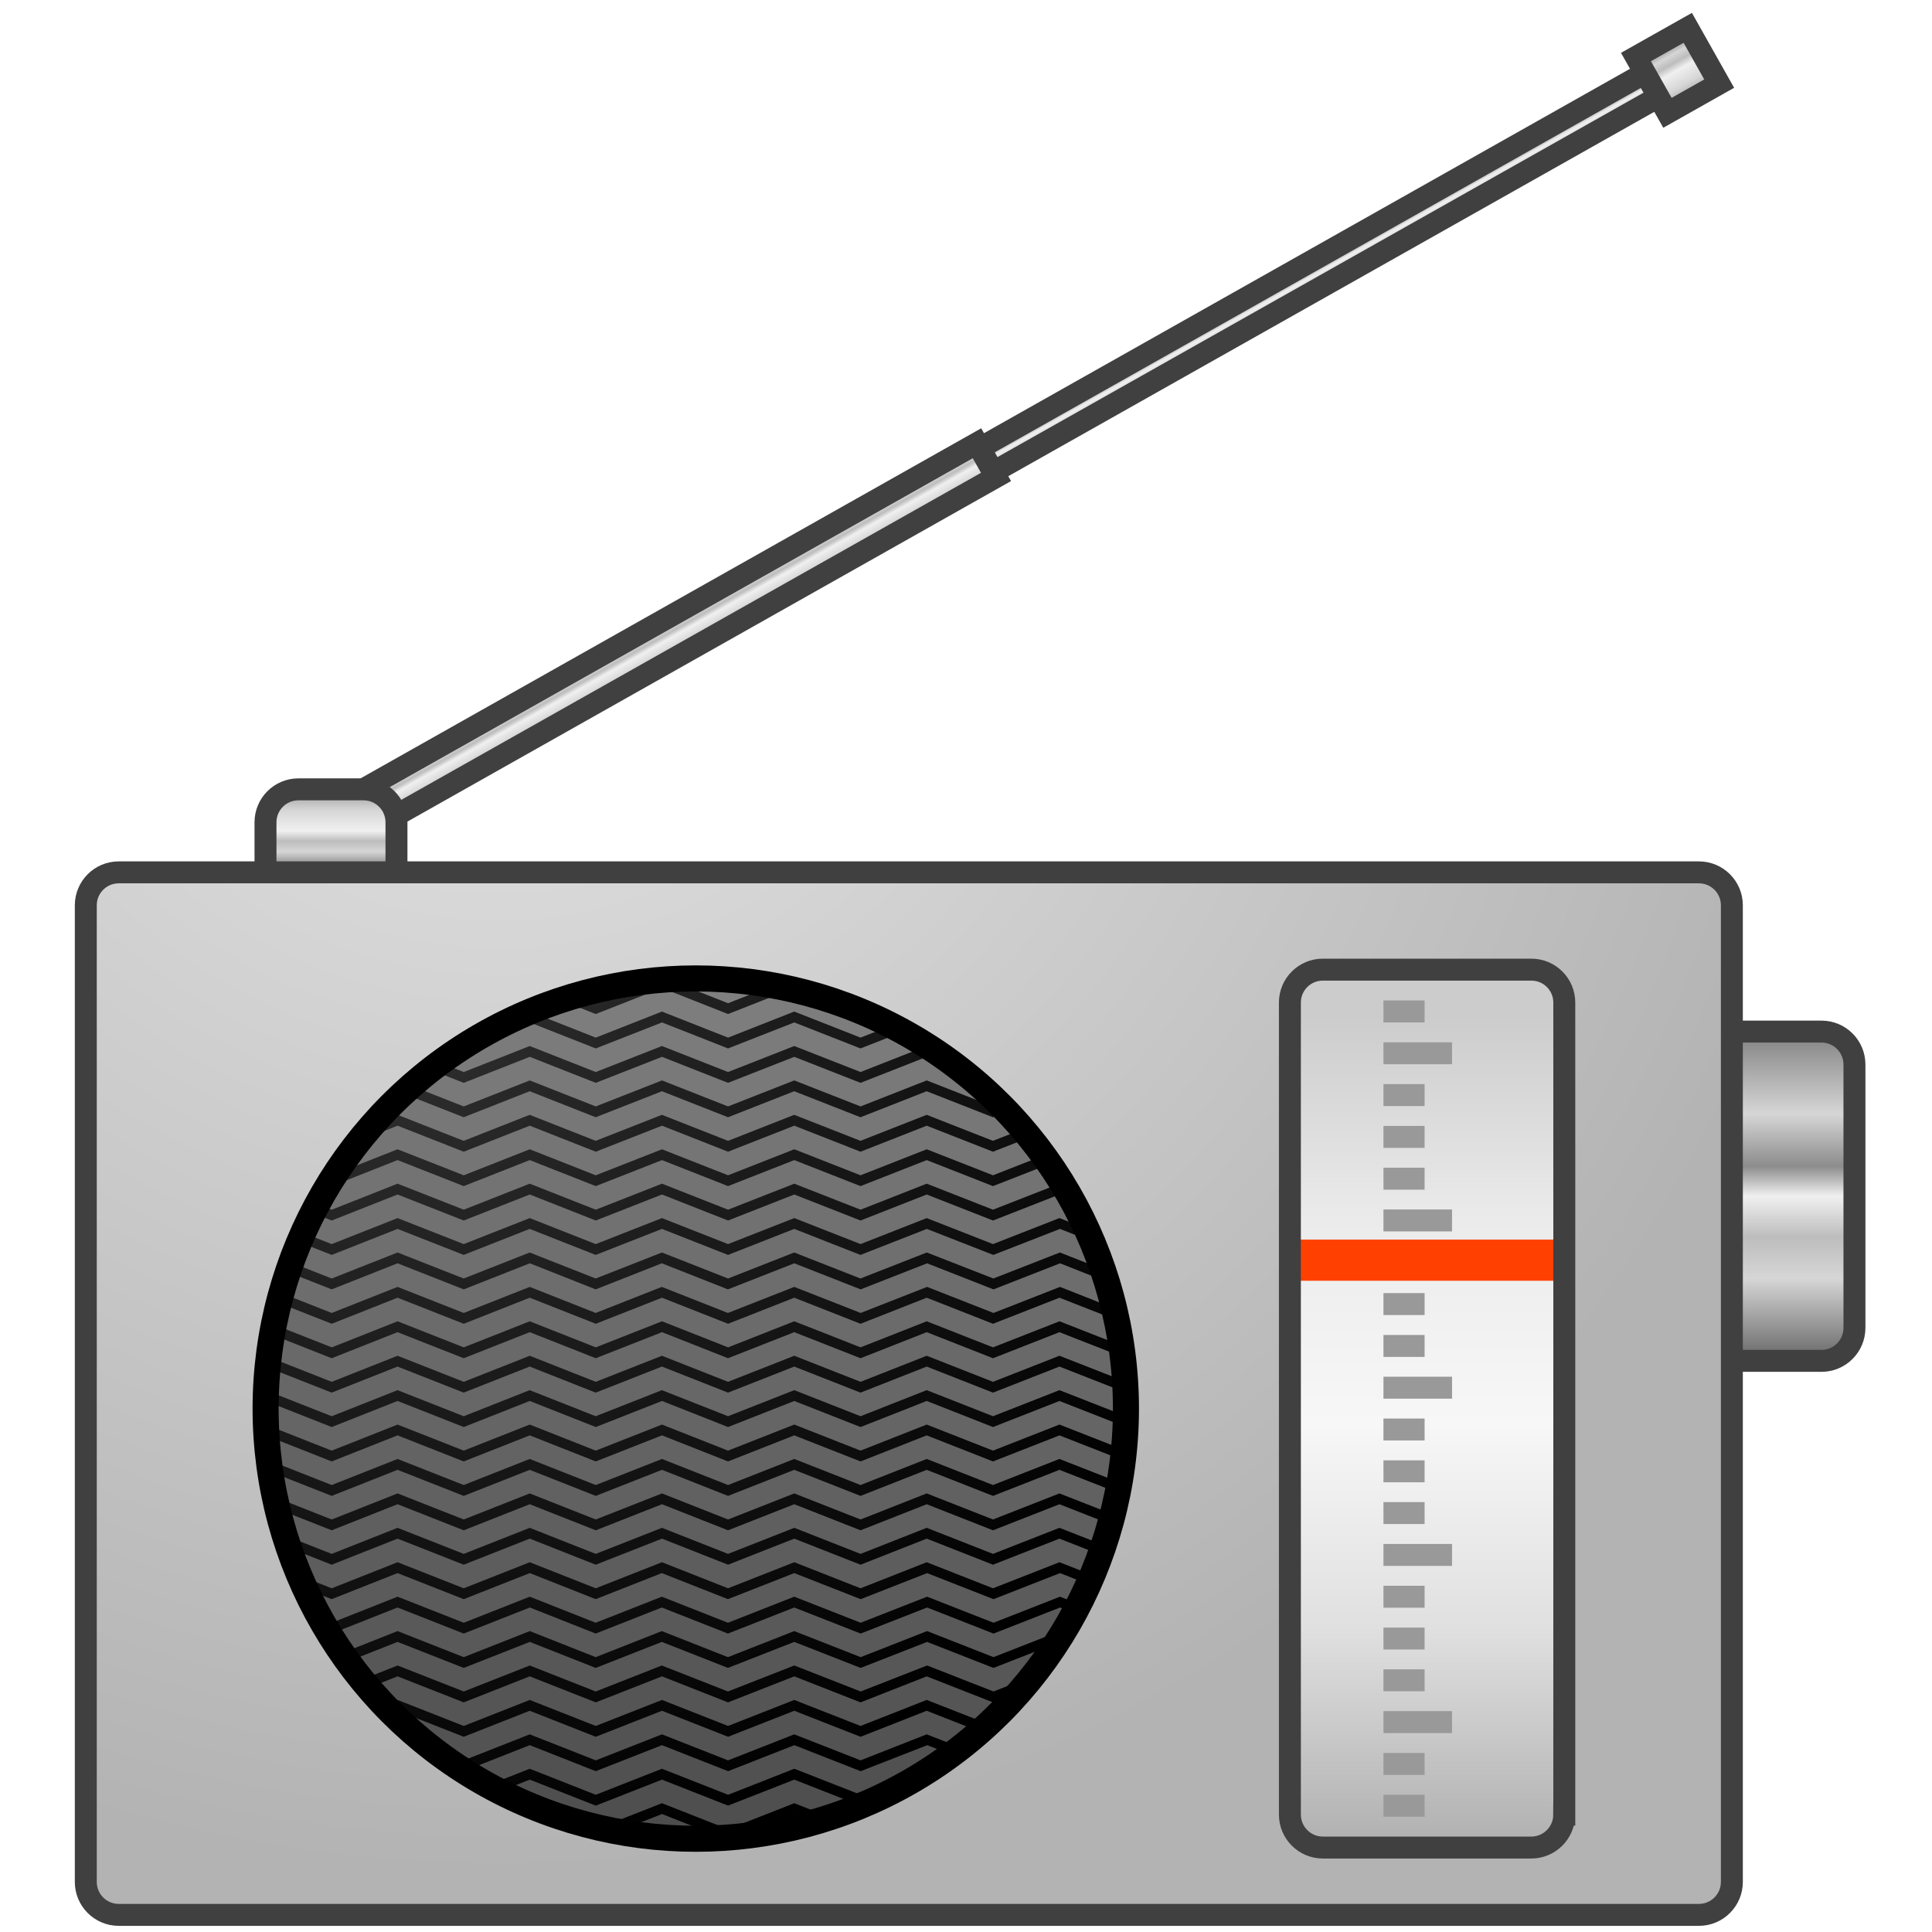 <?xml version="1.0" encoding="UTF-8" standalone="no"?>
<!-- Generator: Adobe Illustrator 12.0.1, SVG Export Plug-In . SVG Version: 6.00 Build 51448)  -->

<svg
   version="1.1"
   id="Layer_1"
   width="400"
   height="400"
   viewBox="0 0 400 400"
   style="overflow:visible"
   xml:space="preserve"
   sodipodi:docname="commradio.svg"
   inkscape:version="1.1.1 (3bf5ae0d25, 2021-09-20)"
   xmlns:inkscape="http://www.inkscape.org/namespaces/inkscape"
   xmlns:sodipodi="http://sodipodi.sourceforge.net/DTD/sodipodi-0.dtd"
   xmlns:xlink="http://www.w3.org/1999/xlink"
   xmlns="http://www.w3.org/2000/svg"
   xmlns:svg="http://www.w3.org/2000/svg"><defs
   id="defs291">
	
	<linearGradient
   id="XMLID_15_"
   gradientUnits="userSpaceOnUse"
   x1="32.508"
   y1="29.459"
   x2="32.508"
   y2="23.459">
		<stop
   offset="0"
   style="stop-color:#666666"
   id="stop74" />
		<stop
   offset="0.25"
   style="stop-color:#D6D6D6"
   id="stop76" />
		<stop
   offset="0.376"
   style="stop-color:#BDBDBD"
   id="stop78" />
		<stop
   offset="0.5"
   style="stop-color:#F0F0F0"
   id="stop80" />
		<stop
   offset="0.591"
   style="stop-color:#8C8C8C"
   id="stop82" />
		<stop
   offset="0.75"
   style="stop-color:#D6D6D6"
   id="stop84" />
		<stop
   offset="1"
   style="stop-color:#808080"
   id="stop86" />
	</linearGradient>
	
	<radialGradient
   id="XMLID_16_"
   cx="9"
   cy="13.834"
   r="25.025"
   gradientUnits="userSpaceOnUse">
		<stop
   offset="0"
   style="stop-color:#E6E6E6"
   id="stop91" />
		<stop
   offset="1"
   style="stop-color:#B3B3B3"
   id="stop93" />
	</radialGradient>
	
	<radialGradient
   id="XMLID_17_"
   cx="6.5"
   cy="22.167"
   r="17.033"
   gradientUnits="userSpaceOnUse">
		<stop
   offset="0"
   style="stop-color:#333333"
   id="stop98" />
		<stop
   offset="1"
   style="stop-color:#000000"
   id="stop100" />
	</radialGradient>
	
	
	
	
	

		
		<linearGradient
   id="XMLID_14_"
   gradientUnits="userSpaceOnUse"
   x1="5.943"
   y1="20.557"
   x2="5.943"
   y2="19.044">
			<stop
   offset="0"
   style="stop-color:#666666"
   id="stop55" />
			<stop
   offset="0.25"
   style="stop-color:#D6D6D6"
   id="stop57" />
			<stop
   offset="0.376"
   style="stop-color:#BDBDBD"
   id="stop59" />
			<stop
   offset="0.5"
   style="stop-color:#F0F0F0"
   id="stop61" />
			<stop
   offset="0.75"
   style="stop-color:#D6D6D6"
   id="stop63" />
			<stop
   offset="1"
   style="stop-color:#999999"
   id="stop65" />
		</linearGradient>
		
		
	</defs><sodipodi:namedview
   id="namedview289"
   pagecolor="#ffffff"
   bordercolor="#666666"
   borderopacity="1.0"
   inkscape:pageshadow="2"
   inkscape:pageopacity="0.0"
   inkscape:pagecheckerboard="0"
   showgrid="false"
   fit-margin-top="0"
   fit-margin-left="0"
   fit-margin-right="0"
   fit-margin-bottom="0"
   inkscape:zoom="1.96875"
   inkscape:cx="55.619048"
   inkscape:cy="184.12698"
   inkscape:window-width="2560"
   inkscape:window-height="1411"
   inkscape:window-x="0"
   inkscape:window-y="0"
   inkscape:window-maximized="1"
   inkscape:current-layer="Layer_1" />
<g
   id="g1494"
   transform="matrix(11.36,0,0,11.36,1.008,-52.914)"><g
     id="g53">
			<g
   id="g17">
				
					<linearGradient
   id="XMLID_11_"
   gradientUnits="userSpaceOnUse"
   x1="26.279"
   y1="17.629"
   x2="26.984"
   y2="17.629"
   gradientTransform="matrix(0.491,0.871,-0.871,0.491,14.103,-15.396)">
					<stop
   offset="0"
   style="stop-color:#666666"
   id="stop2" />
					<stop
   offset="0.25"
   style="stop-color:#D6D6D6"
   id="stop4" />
					<stop
   offset="0.376"
   style="stop-color:#BDBDBD"
   id="stop6" />
					<stop
   offset="0.5"
   style="stop-color:#F0F0F0"
   id="stop8" />
					<stop
   offset="0.75"
   style="stop-color:#D6D6D6"
   id="stop10" />
					<stop
   offset="1"
   style="stop-color:#999999"
   id="stop12" />
				</linearGradient>
				<polygon
   style="fill:url(#XMLID_11_);stroke:#404040;stroke-width:0.4"
   points="17.718,12.736 5.597,19.573 5.943,20.188 18.065,13.35 "
   id="polygon15" />
			</g>
			<g
   id="g34">
				
					<linearGradient
   id="XMLID_12_"
   gradientUnits="userSpaceOnUse"
   x1="26.381"
   y1="3.671"
   x2="26.881"
   y2="3.671"
   gradientTransform="matrix(0.491,0.871,-0.871,0.491,14.103,-15.396)">
					<stop
   offset="0"
   style="stop-color:#666666"
   id="stop19" />
					<stop
   offset="0.25"
   style="stop-color:#D6D6D6"
   id="stop21" />
					<stop
   offset="0.376"
   style="stop-color:#BDBDBD"
   id="stop23" />
					<stop
   offset="0.5"
   style="stop-color:#F0F0F0"
   id="stop25" />
					<stop
   offset="0.75"
   style="stop-color:#D6D6D6"
   id="stop27" />
					<stop
   offset="1"
   style="stop-color:#999999"
   id="stop29" />
				</linearGradient>
				<polygon
   style="fill:url(#XMLID_12_);stroke:#404040;stroke-width:0.4"
   points="29.963,5.947 17.769,12.825 18.015,13.261 30.209,6.383 "
   id="polygon32" />
			</g>
			<g
   id="g51">
				
					<linearGradient
   id="XMLID_13_"
   gradientUnits="userSpaceOnUse"
   x1="26.047"
   y1="-3.788"
   x2="27.215"
   y2="-3.788"
   gradientTransform="matrix(0.491,0.871,-0.871,0.491,14.103,-15.396)">
					<stop
   offset="0"
   style="stop-color:#666666"
   id="stop36" />
					<stop
   offset="0.25"
   style="stop-color:#D6D6D6"
   id="stop38" />
					<stop
   offset="0.376"
   style="stop-color:#BDBDBD"
   id="stop40" />
					<stop
   offset="0.5"
   style="stop-color:#F0F0F0"
   id="stop42" />
					<stop
   offset="0.75"
   style="stop-color:#D6D6D6"
   id="stop44" />
					<stop
   offset="1"
   style="stop-color:#999999"
   id="stop46" />
				</linearGradient>
				<polygon
   style="fill:url(#XMLID_13_);stroke:#404040;stroke-width:0.4"
   points="30.671,5.165 29.727,5.697 30.301,6.714 31.244,6.182 "
   id="polygon49" />
			</g>
		</g><path
     style="fill:url(#XMLID_14_);stroke:#404040;stroke-width:0.4"
     d="m 4.75,20.557 v -0.913 c 0,-0.332 0.269,-0.6 0.6,-0.6 h 1.187 c 0.331,0 0.6,0.269 0.6,0.6 v 0.913"
     id="path68" /><path
     style="fill:url(#XMLID_15_);stroke:#404040;stroke-width:0.4"
     d="m 31.308,23.459 h 1.801 c 0.331,0 0.6,0.268 0.6,0.6 v 4.801 c 0,0.33 -0.269,0.6 -0.6,0.6 h -1.801 z"
     id="path89" /><path
     style="fill:url(#XMLID_16_)"
     d="m 31.475,38.957 c 0,0.331 -0.269,0.6 -0.6,0.6 h -28.8 c -0.332,0 -0.6,-0.269 -0.6,-0.6 v -17.8 c 0,-0.332 0.269,-0.6 0.6,-0.6 h 28.8 c 0.331,0 0.6,0.269 0.6,0.6 z"
     id="path96" /><circle
     style="fill:url(#XMLID_17_)"
     cx="12.592"
     cy="30.33"
     r="7.84"
     id="circle103" /><g
     id="g217">
		<defs
   id="defs106">
			<circle
   id="XMLID_8_"
   cx="12.592"
   cy="30.33"
   r="7.84" />
		</defs>
		<clipPath
   id="XMLID_18_">
			<use
   xlink:href="#XMLID_8_"
   id="use108"
   x="0"
   y="0"
   width="100%"
   height="100%" />
		</clipPath>
		<g
   clip-path="url(#XMLID_18_)"
   id="g215">
			<g
   id="g113">
				<polyline
   style="fill:none;stroke:#808080;stroke-width:0.4"
   points="4.752,22.252 5.957,22.727 7.157,22.252 8.363,22.727 9.566,22.252 10.769,22.727       11.976,22.252 13.18,22.727 14.387,22.252 15.595,22.727 16.801,22.252 18.009,22.727 19.22,22.252 20.432,22.727     "
   id="polyline111" />
			</g>
			<g
   id="g117">
				<polyline
   style="fill:none;stroke:#7d7d7d;stroke-width:0.4"
   points="4.752,22.879 5.957,23.354 7.157,22.879 8.363,23.354 9.566,22.879 10.769,23.354       11.976,22.879 13.18,23.354 14.387,22.879 15.595,23.354 16.801,22.879 18.009,23.354 19.22,22.879 20.432,23.354     "
   id="polyline115" />
			</g>
			<g
   id="g121">
				<polyline
   style="fill:none;stroke:#7b7b7b;stroke-width:0.4"
   points="4.752,23.507 5.957,23.981 7.157,23.507 8.363,23.981 9.566,23.507 10.769,23.981       11.976,23.507 13.18,23.981 14.387,23.507 15.595,23.981 16.801,23.507 18.009,23.981 19.22,23.507 20.432,23.981     "
   id="polyline119" />
			</g>
			<g
   id="g125">
				<polyline
   style="fill:none;stroke:#797979;stroke-width:0.4"
   points="4.752,24.134 5.957,24.608 7.157,24.134 8.363,24.608 9.566,24.134 10.769,24.608       11.976,24.134 13.18,24.608 14.387,24.134 15.595,24.608 16.801,24.134 18.009,24.608 19.22,24.134 20.432,24.608     "
   id="polyline123" />
			</g>
			<g
   id="g129">
				<polyline
   style="fill:none;stroke:#777777;stroke-width:0.4"
   points="4.751,24.761 5.957,25.235 7.157,24.761 8.362,25.235 9.565,24.761 10.768,25.235       11.975,24.761 13.18,25.235 14.386,24.761 15.594,25.235 16.8,24.761 18.008,25.235 19.22,24.761 20.431,25.235     "
   id="polyline127" />
			</g>
			<g
   id="g133">
				<polyline
   style="fill:none;stroke:#757575;stroke-width:0.4"
   points="4.752,25.389 5.957,25.863 7.157,25.389 8.363,25.863 9.566,25.389 10.769,25.863       11.976,25.389 13.18,25.863 14.387,25.389 15.595,25.863 16.801,25.389 18.009,25.863 19.22,25.389 20.432,25.863     "
   id="polyline131" />
			</g>
			<g
   id="g137">
				<polyline
   style="fill:none;stroke:#737373;stroke-width:0.4"
   points="4.752,26.016 5.957,26.49 7.157,26.016 8.363,26.49 9.566,26.016 10.769,26.49 11.976,26.016       13.18,26.49 14.387,26.016 15.595,26.49 16.801,26.016 18.009,26.49 19.22,26.016 20.432,26.49     "
   id="polyline135" />
			</g>
			<g
   id="g141">
				<polyline
   style="fill:none;stroke:#717171;stroke-width:0.4"
   points="4.752,26.643 5.957,27.117 7.157,26.643 8.363,27.117 9.566,26.643 10.769,27.117       11.976,26.643 13.18,27.117 14.387,26.643 15.595,27.117 16.801,26.643 18.009,27.117 19.22,26.643 20.432,27.117     "
   id="polyline139" />
			</g>
			<g
   id="g145">
				<polyline
   style="fill:none;stroke:#6f6f6f;stroke-width:0.4"
   points="4.751,27.27 5.957,27.744 7.157,27.27 8.362,27.744 9.565,27.27 10.768,27.744 11.975,27.27       13.18,27.744 14.386,27.27 15.593,27.744 16.803,27.27 18.015,27.744 19.229,27.27 20.431,27.744     "
   id="polyline143" />
			</g>
			<g
   id="g149">
				<polyline
   style="fill:none;stroke:#6d6d6d;stroke-width:0.4"
   points="4.752,27.897 5.957,28.372 7.157,27.897 8.363,28.372 9.567,27.897 10.768,28.372       11.973,27.897 13.178,28.372 14.387,27.897 15.597,28.372 16.808,27.897 18.018,28.372 19.231,27.897 20.432,28.372     "
   id="polyline147" />
			</g>
			<g
   id="g153">
				<polyline
   style="fill:none;stroke:#6b6b6b;stroke-width:0.4"
   points="4.752,28.524 5.958,28.999 7.157,28.524 8.363,28.999 9.566,28.524 10.769,28.999       11.976,28.524 13.181,28.999 14.387,28.524 15.595,28.999 16.801,28.524 18.009,28.999 19.221,28.524 20.432,28.999     "
   id="polyline151" />
			</g>
			<g
   id="g157">
				<polyline
   style="fill:none;stroke:#696969;stroke-width:0.4"
   points="4.752,29.152 5.957,29.627 7.157,29.152 8.363,29.627 9.566,29.152 10.769,29.627       11.976,29.152 13.18,29.627 14.387,29.152 15.595,29.627 16.801,29.152 18.009,29.627 19.22,29.152 20.432,29.627     "
   id="polyline155" />
			</g>
			<g
   id="g161">
				<polyline
   style="fill:none;stroke:#676767;stroke-width:0.4"
   points="4.751,29.779 5.957,30.254 7.157,29.779 8.362,30.254 9.565,29.779 10.768,30.254       11.975,29.779 13.18,30.254 14.387,29.779 15.595,30.254 16.801,29.779 18.009,30.254 19.22,29.779 20.432,30.254     "
   id="polyline159" />
			</g>
			<g
   id="g165">
				<polyline
   style="fill:none;stroke:#656565;stroke-width:0.4"
   points="4.752,30.406 5.957,30.881 7.157,30.406 8.363,30.881 9.566,30.406 10.769,30.881       11.976,30.406 13.18,30.881 14.387,30.406 15.595,30.881 16.801,30.406 18.009,30.881 19.22,30.406 20.432,30.881     "
   id="polyline163" />
			</g>
			<g
   id="g169">
				<polyline
   style="fill:none;stroke:#636363;stroke-width:0.4"
   points="4.752,31.033 5.957,31.508 7.157,31.033 8.363,31.508 9.566,31.033 10.769,31.508       11.976,31.033 13.18,31.508 14.387,31.033 15.595,31.508 16.801,31.033 18.009,31.508 19.22,31.033 20.432,31.508     "
   id="polyline167" />
			</g>
			<g
   id="g173">
				<polyline
   style="fill:none;stroke:#616161;stroke-width:0.4"
   points="4.752,31.661 5.957,32.136 7.157,31.661 8.363,32.136 9.566,31.661 10.769,32.136       11.976,31.661 13.18,32.136 14.387,31.661 15.595,32.136 16.801,31.661 18.009,32.136 19.22,31.661 20.432,32.136     "
   id="polyline171" />
			</g>
			<g
   id="g177">
				<polyline
   style="fill:none;stroke:#5f5f5f;stroke-width:0.4"
   points="4.752,32.288 5.957,32.763 7.157,32.288 8.363,32.763 9.566,32.288 10.769,32.763       11.976,32.288 13.18,32.763 14.387,32.288 15.595,32.763 16.801,32.288 18.009,32.763 19.22,32.288 20.432,32.763     "
   id="polyline175" />
			</g>
			<g
   id="g181">
				<polyline
   style="fill:none;stroke:#5d5d5d;stroke-width:0.4"
   points="4.752,32.915 5.957,33.39 7.157,32.915 8.363,33.39 9.566,32.915 10.769,33.39 11.976,32.915       13.18,33.39 14.387,32.915 15.595,33.39 16.801,32.915 18.009,33.39 19.22,32.915 20.432,33.39     "
   id="polyline179" />
			</g>
			<g
   id="g185">
				<polyline
   style="fill:none;stroke:#5b5b5b;stroke-width:0.4"
   points="4.752,33.543 5.957,34.018 7.157,33.543 8.363,34.018 9.567,33.543 10.768,34.018       11.973,33.543 13.178,34.018 14.387,33.543 15.597,34.018 16.808,33.543 18.018,34.018 19.231,33.543 20.432,34.018     "
   id="polyline183" />
			</g>
			<g
   id="g189">
				<polyline
   style="fill:none;stroke:#595959;stroke-width:0.4"
   points="4.752,34.17 5.957,34.645 7.157,34.17 8.363,34.645 9.567,34.17 10.768,34.645 11.973,34.17       13.178,34.645 14.387,34.17 15.597,34.645 16.808,34.17 18.018,34.645 19.231,34.17 20.432,34.645     "
   id="polyline187" />
			</g>
			<g
   id="g193">
				<polyline
   style="fill:none;stroke:#575757;stroke-width:0.4"
   points="4.752,34.797 5.957,35.271 7.157,34.797 8.363,35.271 9.567,34.797 10.768,35.271       11.973,34.797 13.178,35.271 14.387,34.797 15.597,35.271 16.808,34.797 18.018,35.271 19.231,34.797 20.432,35.271     "
   id="polyline191" />
			</g>
			<g
   id="g197">
				<polyline
   style="fill:none;stroke:#555555;stroke-width:0.4"
   points="4.752,35.425 5.957,35.899 7.157,35.425 8.363,35.899 9.566,35.425 10.769,35.899       11.976,35.425 13.18,35.899 14.387,35.425 15.595,35.899 16.801,35.425 18.009,35.899 19.22,35.425 20.432,35.899     "
   id="polyline195" />
			</g>
			<g
   id="g201">
				<polyline
   style="fill:none;stroke:#535353;stroke-width:0.4"
   points="4.752,36.052 5.957,36.526 7.157,36.052 8.363,36.526 9.566,36.052 10.769,36.526       11.976,36.052 13.18,36.526 14.387,36.052 15.595,36.526 16.801,36.052 18.009,36.526 19.22,36.052 20.432,36.526     "
   id="polyline199" />
			</g>
			<g
   id="g205">
				<polyline
   style="fill:none;stroke:#515151;stroke-width:0.4"
   points="4.752,36.679 5.957,37.153 7.157,36.679 8.363,37.153 9.566,36.679 10.769,37.153       11.976,36.679 13.181,37.153 14.388,36.679 15.597,37.153 16.811,36.679 18.022,37.153 19.233,36.679 20.432,37.153     "
   id="polyline203" />
			</g>
			<g
   id="g209">
				<polyline
   style="fill:none;stroke:#4f4f4f;stroke-width:0.4"
   points="4.752,37.307 5.957,37.781 7.157,37.307 8.363,37.781 9.566,37.307 10.769,37.781       11.976,37.307 13.18,37.781 14.387,37.307 15.595,37.781 16.801,37.307 18.009,37.781 19.22,37.307 20.432,37.781     "
   id="polyline207" />
			</g>
			<g
   id="g213">
				<polyline
   style="fill:none;stroke:#4d4d4d;stroke-width:0.4"
   points="4.752,37.934 5.957,38.408 7.157,37.934 8.363,38.408 9.566,37.934 10.769,38.408       11.976,37.934 13.18,38.408 14.387,37.934 15.595,38.408 16.801,37.934 18.009,38.408 19.22,37.934 20.432,38.408     "
   id="polyline211" />
			</g>
		</g>
	</g><circle
     style="fill:none;stroke:#000000;stroke-width:0.475"
     cx="12.592"
     cy="30.33"
     r="7.84"
     id="circle219" /><g
     id="g280">
		<linearGradient
   id="XMLID_19_"
   gradientUnits="userSpaceOnUse"
   x1="25.92"
   y1="23.167"
   x2="25.92"
   y2="38.042">
			<stop
   offset="0"
   style="stop-color:#CCCCCC"
   id="stop221" />
			<stop
   offset="0.25"
   style="stop-color:#EBEBEB"
   id="stop223" />
			<stop
   offset="0.5"
   style="stop-color:#F7F7F7"
   id="stop225" />
			<stop
   offset="0.75"
   style="stop-color:#E0E0E0"
   id="stop227" />
			<stop
   offset="1"
   style="stop-color:#B3B3B3"
   id="stop229" />
		</linearGradient>
		<path
   style="fill:url(#XMLID_19_)"
   d="m 28.42,37.73 c 0,0.33 -0.269,0.6 -0.6,0.6 h -3.8 c -0.331,0 -0.6,-0.27 -0.6,-0.6 v -14.8 c 0,-0.332 0.269,-0.6 0.6,-0.6 h 3.801 c 0.331,0 0.6,0.268 0.6,0.6 v 14.8 z"
   id="path232" />
		<g
   id="g274">
			<line
   style="fill:none;stroke:#999999;stroke-width:0.4"
   x1="25.125"
   y1="23.092"
   x2="25.875"
   y2="23.092"
   id="line234" />
			<line
   style="fill:none;stroke:#999999;stroke-width:0.4"
   x1="25.125"
   y1="23.854"
   x2="26.375"
   y2="23.854"
   id="line236" />
			<line
   style="fill:none;stroke:#999999;stroke-width:0.4"
   x1="25.125"
   y1="24.616"
   x2="25.875"
   y2="24.616"
   id="line238" />
			<line
   style="fill:none;stroke:#999999;stroke-width:0.4"
   x1="25.125"
   y1="25.378"
   x2="25.875"
   y2="25.378"
   id="line240" />
			<line
   style="fill:none;stroke:#999999;stroke-width:0.4"
   x1="25.125"
   y1="26.14"
   x2="25.875"
   y2="26.14"
   id="line242" />
			<line
   style="fill:none;stroke:#999999;stroke-width:0.4"
   x1="25.125"
   y1="26.901"
   x2="26.375"
   y2="26.901"
   id="line244" />
			<line
   style="fill:none;stroke:#999999;stroke-width:0.4"
   x1="25.125"
   y1="27.663"
   x2="25.875"
   y2="27.663"
   id="line246" />
			<line
   style="fill:none;stroke:#999999;stroke-width:0.4"
   x1="25.125"
   y1="28.425"
   x2="25.875"
   y2="28.425"
   id="line248" />
			<line
   style="fill:none;stroke:#999999;stroke-width:0.4"
   x1="25.125"
   y1="29.188"
   x2="25.875"
   y2="29.188"
   id="line250" />
			<line
   style="fill:none;stroke:#999999;stroke-width:0.4"
   x1="25.125"
   y1="29.949"
   x2="26.375"
   y2="29.949"
   id="line252" />
			<line
   style="fill:none;stroke:#999999;stroke-width:0.4"
   x1="25.125"
   y1="30.711"
   x2="25.875"
   y2="30.711"
   id="line254" />
			<line
   style="fill:none;stroke:#999999;stroke-width:0.4"
   x1="25.125"
   y1="31.473"
   x2="25.875"
   y2="31.473"
   id="line256" />
			<line
   style="fill:none;stroke:#999999;stroke-width:0.4"
   x1="25.125"
   y1="32.234"
   x2="25.875"
   y2="32.234"
   id="line258" />
			<line
   style="fill:none;stroke:#999999;stroke-width:0.4"
   x1="25.125"
   y1="32.997"
   x2="26.375"
   y2="32.997"
   id="line260" />
			<line
   style="fill:none;stroke:#999999;stroke-width:0.4"
   x1="25.125"
   y1="33.759"
   x2="25.875"
   y2="33.759"
   id="line262" />
			<line
   style="fill:none;stroke:#999999;stroke-width:0.4"
   x1="25.125"
   y1="34.521"
   x2="25.875"
   y2="34.521"
   id="line264" />
			<line
   style="fill:none;stroke:#999999;stroke-width:0.4"
   x1="25.125"
   y1="35.282"
   x2="25.875"
   y2="35.282"
   id="line266" />
			<line
   style="fill:none;stroke:#999999;stroke-width:0.4"
   x1="25.125"
   y1="36.044"
   x2="26.375"
   y2="36.044"
   id="line268" />
			<line
   style="fill:none;stroke:#999999;stroke-width:0.4"
   x1="25.125"
   y1="36.807"
   x2="25.875"
   y2="36.807"
   id="line270" />
			<line
   style="fill:none;stroke:#999999;stroke-width:0.4"
   x1="25.125"
   y1="37.568"
   x2="25.875"
   y2="37.568"
   id="line272" />
		</g>
		<line
   style="fill:none;stroke:#ff4000;stroke-width:0.75"
   x1="23.42"
   y1="27.625"
   x2="28.42"
   y2="27.625"
   id="line276" />
		<path
   style="fill:none;stroke:#404040;stroke-width:0.4"
   d="m 28.42,37.73 c 0,0.33 -0.269,0.6 -0.6,0.6 h -3.8 c -0.331,0 -0.6,-0.27 -0.6,-0.6 v -14.8 c 0,-0.332 0.269,-0.6 0.6,-0.6 h 3.801 c 0.331,0 0.6,0.268 0.6,0.6 v 14.8 z"
   id="path278" />
	</g><path
     style="fill:none;stroke:#404040;stroke-width:0.4"
     d="m 31.475,38.957 c 0,0.331 -0.269,0.6 -0.6,0.6 h -28.8 c -0.332,0 -0.6,-0.269 -0.6,-0.6 v -17.8 c 0,-0.332 0.269,-0.6 0.6,-0.6 h 28.8 c 0.331,0 0.6,0.269 0.6,0.6 z"
     id="path282" /></g>
<rect
   style="fill:none"
   width="40"
   height="40"
   id="rect286"
   x="-1.275"
   y="-4.893" />
</svg>
